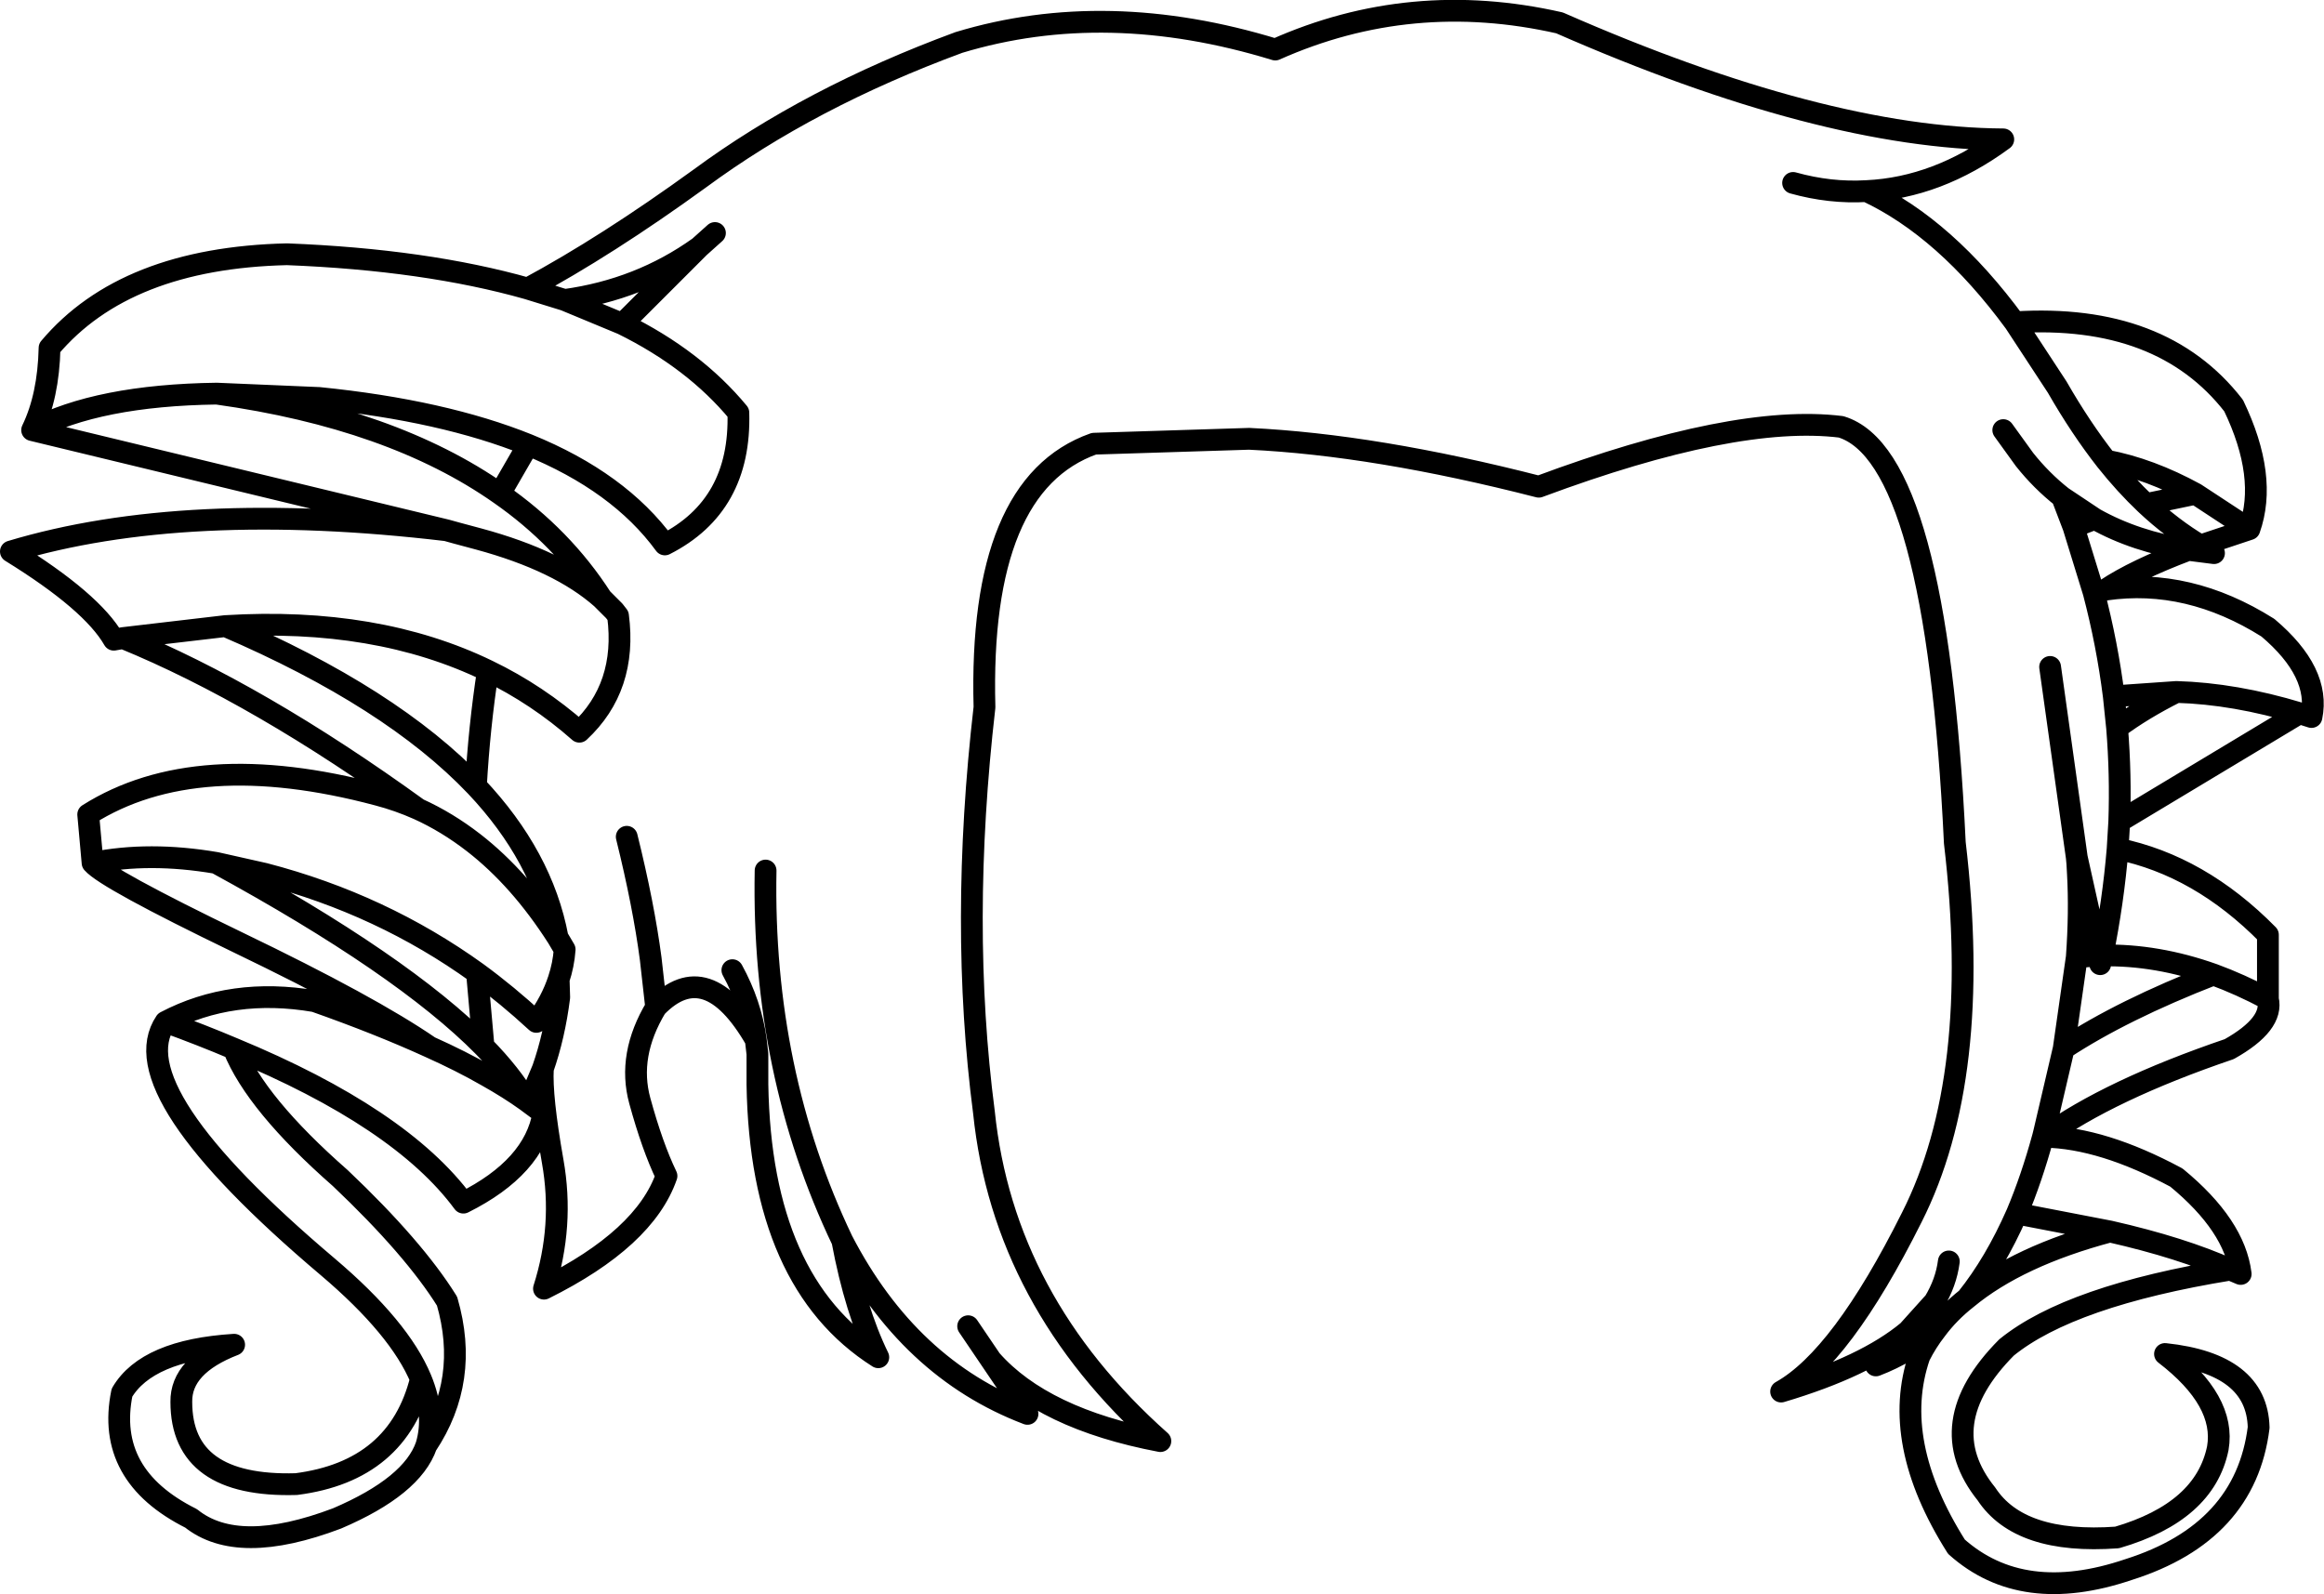 <?xml version="1.0" encoding="UTF-8" standalone="no"?>
<svg xmlns:xlink="http://www.w3.org/1999/xlink" height="146.4px" width="213.4px" xmlns="http://www.w3.org/2000/svg">
  <g transform="matrix(1.0, 0.0, 0.0, 1.0, 106.7, 73.2)">
    <path d="M57.95 -56.4 Q61.35 -55.45 64.7 -55.65 71.2 -55.95 77.25 -60.4 60.65 -60.5 36.5 -71.1 22.85 -74.2 10.4 -68.65 -5.1 -73.4 -18.65 -69.3 -32.35 -64.25 -42.45 -56.8 -51.0 -50.6 -58.25 -46.7 L-54.85 -45.65 Q-47.95 -46.6 -42.5 -50.5 L-41.05 -51.8 M-17.8 48.6 L-15.7 51.7 Q-10.95 57.1 -0.15 59.15 -14.55 46.35 -16.35 28.95 -18.6 11.7 -16.3 -8.25 -16.85 -28.7 -6.25 -32.45 L8.0 -32.9 Q19.6 -32.35 34.6 -28.5 52.6 -35.2 62.35 -34.0 71.1 -31.35 72.8 4.2 75.35 25.75 68.85 38.6 62.4 51.5 56.85 54.6 64.6 52.3 68.5 49.05 L70.75 46.55 70.9 46.4 Q72.0 44.6 72.25 42.65 M81.55 -11.95 L84.0 5.55 86.0 14.55 86.15 15.35 86.35 14.55 Q87.35 9.6 87.75 4.75 L87.9 2.25 Q88.05 -2.05 87.7 -6.35 L87.4 -9.25 Q86.8 -14.05 85.55 -18.8 L83.7 -24.8 82.65 -27.55 Q80.75 -29.05 79.2 -31.0 L77.25 -33.7 M64.7 -55.65 Q71.95 -52.25 78.3 -43.6 91.8 -44.45 98.4 -35.95 101.55 -29.4 99.85 -24.6 L95.35 -23.1 96.6 -22.4 94.25 -22.7 Q89.35 -20.85 86.65 -19.05 94.25 -20.15 101.55 -15.55 106.4 -11.45 105.55 -7.35 L104.45 -7.7 87.9 2.25 M78.3 -43.6 L82.2 -37.65 Q84.35 -33.9 86.7 -30.9 90.7 -30.15 94.9 -27.85 L99.85 -24.6 M94.25 -22.7 Q89.4 -23.45 85.65 -25.55 L83.7 -24.8 M85.65 -25.55 L82.65 -27.55 M86.7 -30.9 Q88.45 -28.7 90.35 -26.9 L94.9 -27.85 M85.55 -18.8 L86.5 -19.0 86.65 -19.05 M87.7 -6.35 Q90.05 -8.1 93.15 -9.65 L87.4 -9.25 M104.45 -7.7 Q98.5 -9.5 93.15 -9.65 M90.35 -26.9 Q92.75 -24.65 95.35 -23.1 M87.75 4.75 Q95.3 6.3 101.55 12.65 L101.55 18.55 Q102.1 20.85 98.0 23.15 87.0 26.9 81.05 31.2 86.35 31.3 93.15 34.95 98.5 39.35 99.05 43.8 L98.1 43.4 Q83.4 45.8 77.55 50.55 70.55 57.6 75.7 64.0 78.75 68.65 87.7 68.0 95.75 65.65 96.95 59.8 97.7 55.45 92.1 51.15 100.55 52.05 100.7 57.9 99.5 67.55 88.75 70.95 79.0 74.25 72.95 68.85 66.85 59.2 69.55 51.35 70.2 50.05 71.1 48.9 68.55 51.05 65.55 52.2 L68.5 49.05 M71.1 48.9 Q72.25 47.35 73.9 46.05 76.5 42.8 78.5 38.25 79.85 35.05 80.9 31.2 L81.0 30.8 82.8 23.1 84.0 14.7 Q84.3 10.55 84.1 7.0 L84.05 6.1 84.0 5.55 M86.0 14.55 L84.0 14.7 M82.8 23.1 Q88.2 19.55 96.55 16.3 91.35 14.45 86.35 14.55 M98.1 43.4 Q93.65 41.4 87.05 39.9 78.6 42.15 73.9 46.05 M101.55 18.55 Q99.0 17.2 96.55 16.3 M87.05 39.9 L78.5 38.25 M80.9 31.2 L81.05 31.2 M-95.4 -14.6 L-86.0 -15.7 Q-72.1 -16.55 -61.9 -11.6 -57.35 -9.4 -53.5 -6.0 -49.1 -10.1 -49.95 -16.65 L-50.3 -17.1 -51.45 -18.25 Q-55.35 -21.7 -62.75 -23.7 L-64.8 -24.25 -65.7 -24.5 Q-89.75 -27.35 -105.7 -22.55 -98.25 -17.95 -96.25 -14.45 L-95.4 -14.6 Q-82.95 -9.5 -68.3 1.1 -65.65 2.3 -63.2 4.2 -58.95 7.5 -55.5 12.9 -56.9 5.45 -63.0 -1.0 -70.75 -9.15 -86.0 -15.7 M-58.25 -46.7 Q-67.6 -49.35 -80.35 -49.85 -95.2 -49.5 -102.15 -41.25 -102.25 -36.8 -103.75 -33.7 -97.7 -36.9 -86.8 -37.05 L-77.4 -36.65 Q-66.0 -35.5 -58.2 -32.35 -49.85 -28.95 -45.65 -23.2 -38.65 -26.75 -38.9 -35.3 -42.95 -40.2 -49.55 -43.45 L-54.85 -45.65 M-61.9 -11.6 Q-62.7 -6.4 -63.0 -1.0 M-58.2 -32.35 L-60.8 -27.85 Q-55.05 -23.85 -51.45 -18.25 M-42.5 -50.5 L-49.55 -43.45 M-103.75 -33.7 L-65.7 -24.5 M-86.8 -37.05 Q-70.7 -34.8 -60.8 -27.85 M-39.45 15.9 Q-37.75 19.0 -37.3 22.3 L-37.15 23.6 -37.15 26.4 Q-36.85 44.6 -26.05 51.45 -28.15 47.15 -29.35 40.75 -36.75 25.25 -36.4 6.75 M-55.5 12.9 L-54.85 14.0 Q-54.95 15.4 -55.4 16.75 L-55.35 18.4 Q-55.8 21.95 -56.85 24.95 -57.0 27.5 -55.95 33.45 -54.9 39.35 -56.75 45.15 -47.5 40.55 -45.5 34.8 -46.8 32.1 -47.95 27.9 -49.1 23.7 -46.45 19.3 L-46.95 14.85 Q-47.6 9.9 -49.15 3.65 M-55.4 16.75 Q-56.05 18.75 -57.45 20.65 -60.1 18.2 -62.9 16.15 L-62.3 22.9 Q-59.75 25.5 -58.35 27.9 L-58.15 28.05 -56.85 24.95 M-58.15 28.05 L-56.8 29.05 Q-57.65 34.0 -64.15 37.25 -69.9 29.45 -85.25 23.1 -83.2 28.2 -75.45 35.0 -68.7 41.4 -65.65 46.3 -63.55 53.55 -67.55 59.55 -68.85 63.3 -75.75 66.25 -84.85 69.7 -89.15 66.25 -97.05 62.3 -95.5 54.7 -93.2 50.8 -85.2 50.3 -90.1 52.2 -90.05 55.55 -90.05 63.4 -79.5 63.1 -70.15 61.9 -68.05 53.45 -70.0 48.75 -76.6 43.15 -95.75 26.95 -91.5 20.65 -85.4 17.45 -77.8 18.75 -71.85 20.85 -67.25 22.95 -72.7 19.2 -84.85 13.35 -96.95 7.5 -98.2 6.05 L-98.6 1.6 Q-88.7 -4.65 -72.0 -0.2 -70.1 0.3 -68.3 1.1 M-67.25 22.95 Q-64.35 24.25 -62.0 25.6 -59.95 26.75 -58.35 27.9 M-67.55 59.55 Q-66.7 56.7 -68.05 53.45 M-29.35 40.75 Q-23.25 52.5 -12.35 56.65 L-15.7 51.7 M-37.3 22.3 Q-41.8 14.5 -46.45 19.3 M-85.25 23.1 Q-88.2 21.85 -91.5 20.65 M-62.3 22.9 Q-69.7 15.4 -86.85 6.05 -93.0 5.0 -98.2 6.05 M-62.9 16.15 Q-71.65 9.85 -82.4 7.05 L-86.85 6.05" fill="none" stroke="#000000" stroke-linecap="round" stroke-linejoin="round" stroke-width="2.0"/>
  </g>
</svg>
